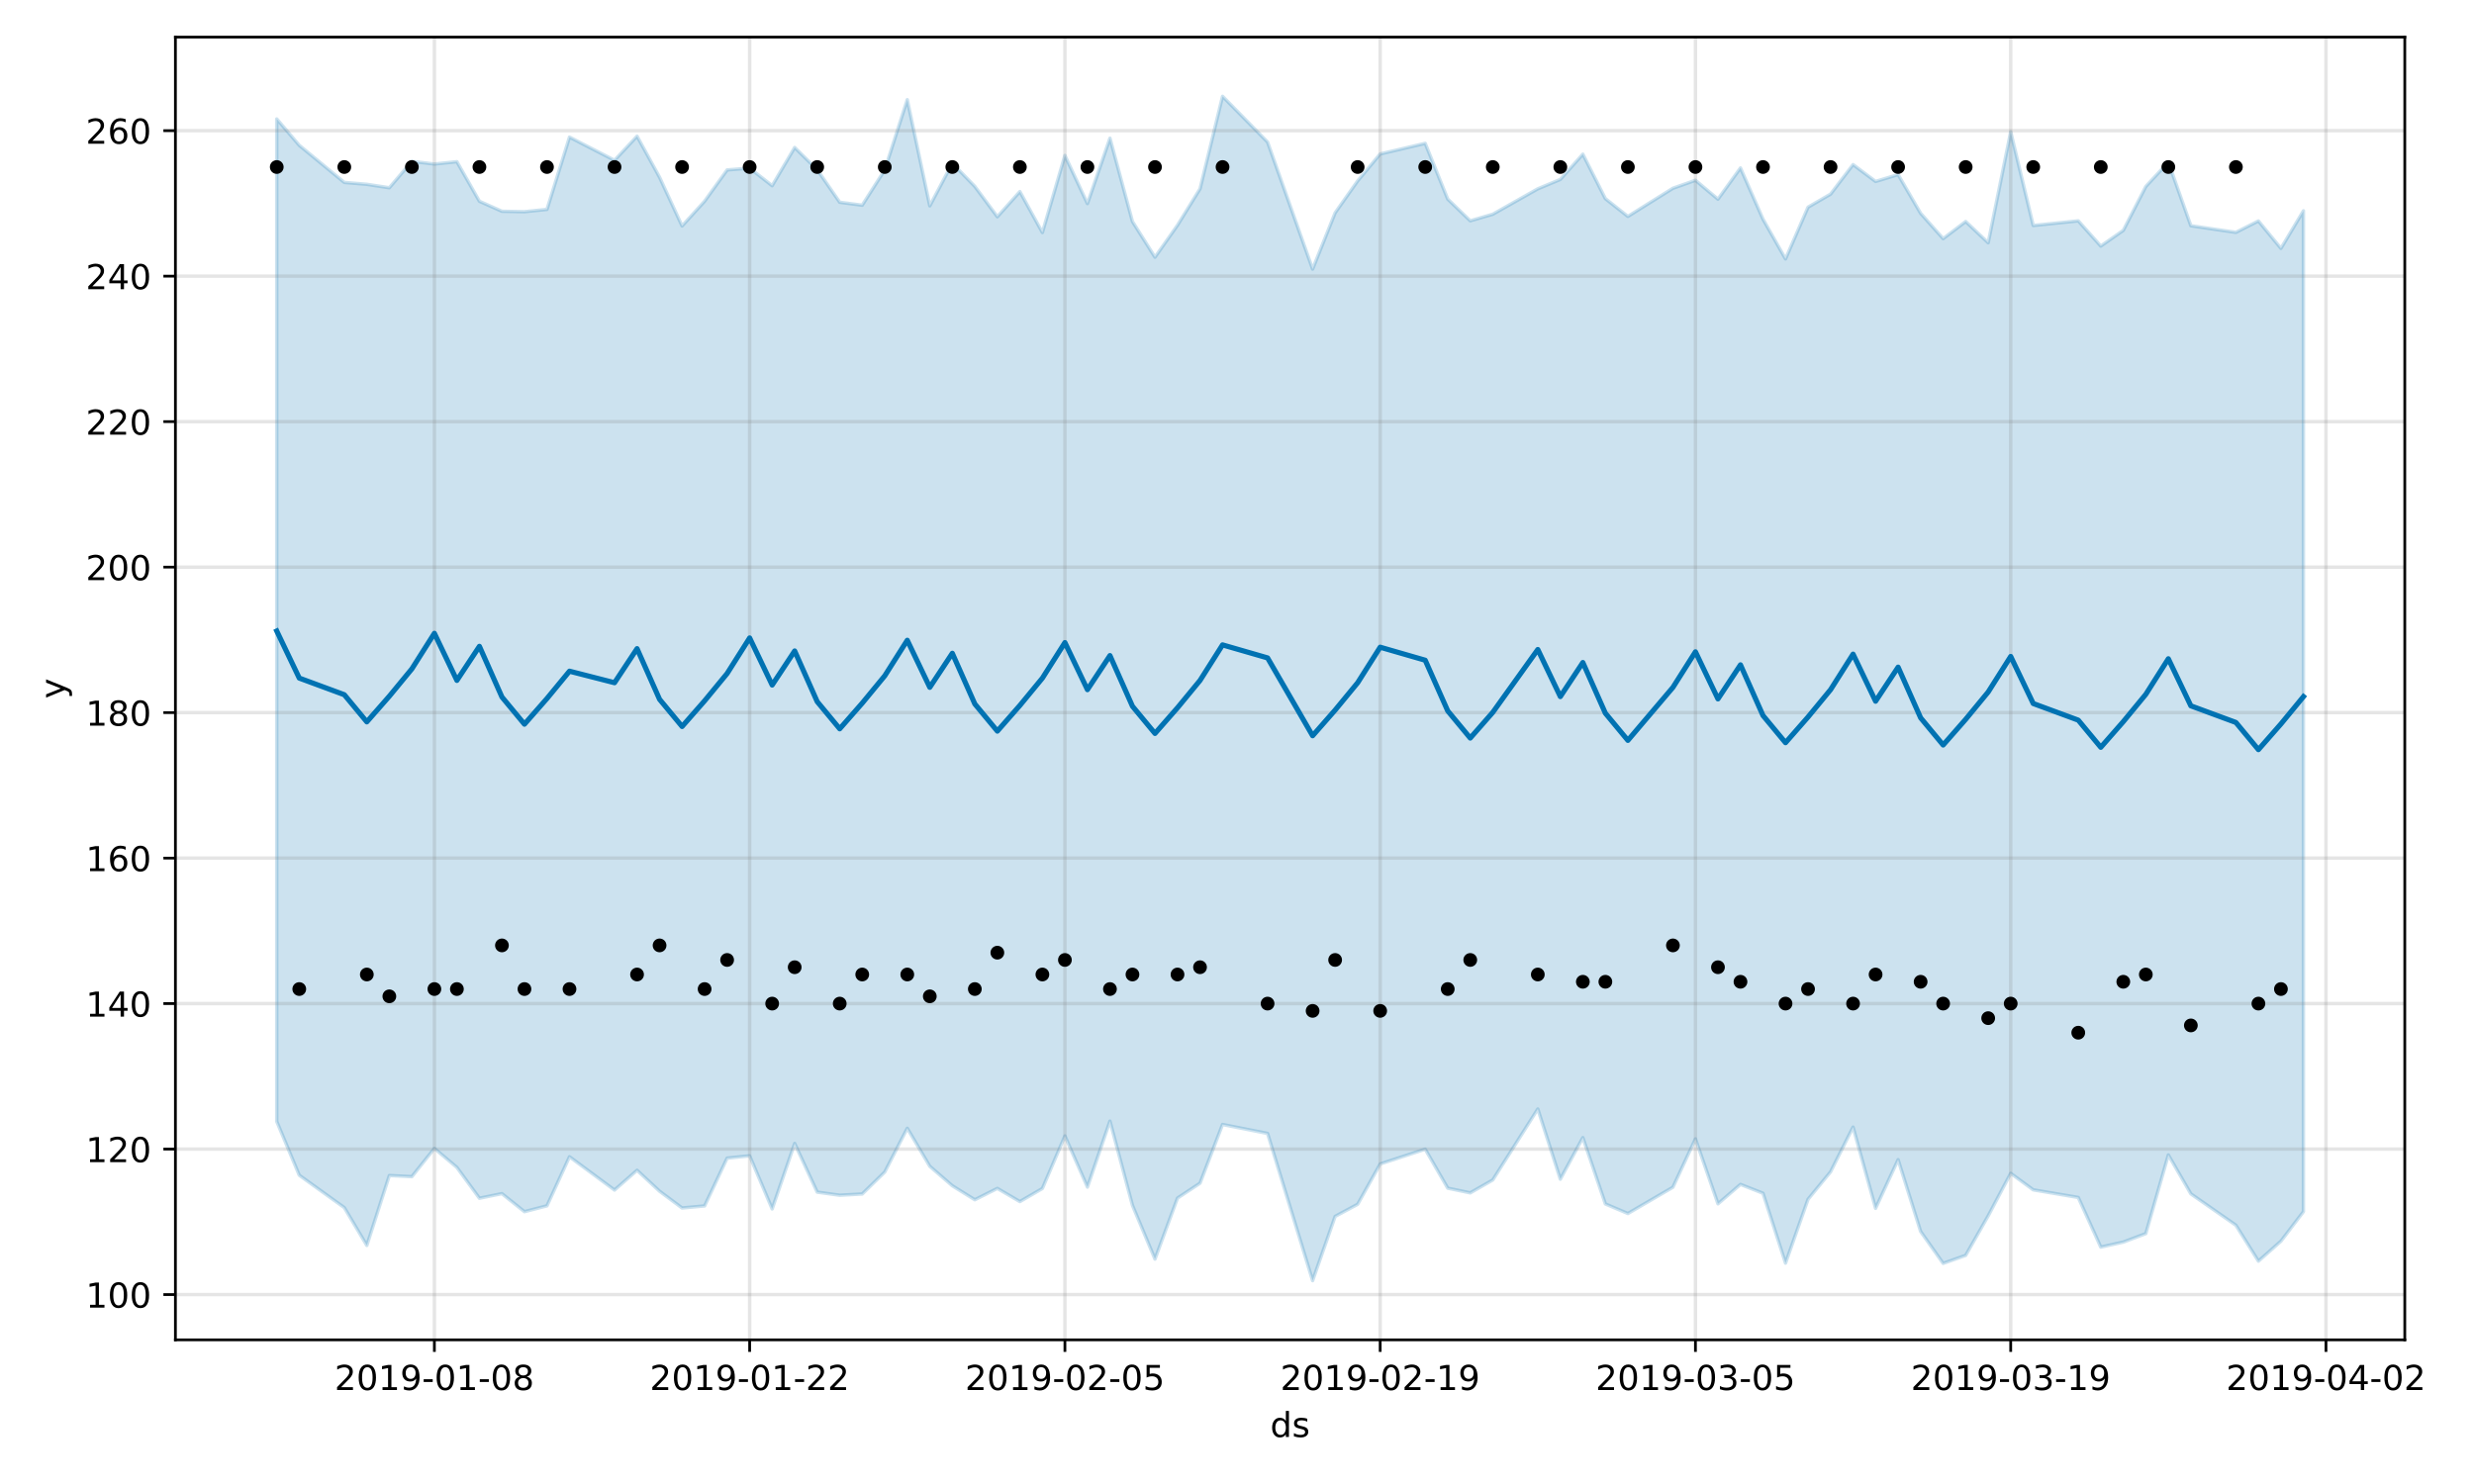 <?xml version="1.0" encoding="utf-8" standalone="no"?>
<!DOCTYPE svg PUBLIC "-//W3C//DTD SVG 1.1//EN"
  "http://www.w3.org/Graphics/SVG/1.1/DTD/svg11.dtd">
<!-- Created with matplotlib (https://matplotlib.org/) -->
<svg height="432pt" version="1.1" viewBox="0 0 720 432" width="720pt" xmlns="http://www.w3.org/2000/svg" xmlns:xlink="http://www.w3.org/1999/xlink">
 <defs>
  <style type="text/css">
*{stroke-linecap:butt;stroke-linejoin:round;}
  </style>
 </defs>
 <g id="figure_1">
  <g id="patch_1">
   <path d="M 0 432 
L 720 432 
L 720 0 
L 0 0 
z
" style="fill:#ffffff;"/>
  </g>
  <g id="axes_1">
   <g id="patch_2">
    <path d="M 51.05 390.04 
L 699.857 390.04 
L 699.857 10.8 
L 51.05 10.8 
z
" style="fill:#ffffff;"/>
   </g>
   <g id="PolyCollection_1">
    <defs>
     <path d="M 80.541 -397.373 
L 80.541 -105.536 
L 87.095 -89.882 
L 100.202 -80.457 
L 106.756 -69.443 
L 113.309 -89.794 
L 119.863 -89.464 
L 126.417 -97.69 
L 132.97 -92.159 
L 139.524 -83.186 
L 146.077 -84.525 
L 152.631 -79.272 
L 159.185 -80.979 
L 165.738 -95.258 
L 178.845 -85.569 
L 185.399 -91.325 
L 191.953 -85.231 
L 198.506 -80.345 
L 205.06 -80.943 
L 211.613 -94.861 
L 218.167 -95.532 
L 224.721 -80.072 
L 231.274 -99.133 
L 237.828 -84.965 
L 244.381 -84.056 
L 250.935 -84.423 
L 257.489 -90.817 
L 264.042 -103.548 
L 270.596 -92.481 
L 277.15 -86.814 
L 283.703 -82.746 
L 290.257 -86.05 
L 296.81 -82.211 
L 303.364 -86.02 
L 309.918 -101.324 
L 316.471 -86.43 
L 323.025 -105.637 
L 329.578 -81.1 
L 336.132 -65.465 
L 342.686 -83.226 
L 349.239 -87.565 
L 355.793 -104.656 
L 368.9 -102.049 
L 382.007 -59.198 
L 388.561 -77.902 
L 395.114 -81.421 
L 401.668 -93.167 
L 414.775 -97.464 
L 421.329 -86.119 
L 427.883 -84.747 
L 434.436 -88.503 
L 447.543 -109.168 
L 454.097 -88.731 
L 460.651 -100.833 
L 467.204 -81.527 
L 473.758 -78.736 
L 486.865 -86.386 
L 493.419 -100.472 
L 499.972 -81.562 
L 506.526 -87.215 
L 513.079 -84.637 
L 519.633 -64.293 
L 526.187 -82.88 
L 532.74 -90.869 
L 539.294 -103.892 
L 545.847 -80.244 
L 552.401 -94.417 
L 558.955 -73.513 
L 565.508 -64.223 
L 572.062 -66.55 
L 578.616 -78.061 
L 585.169 -90.442 
L 591.723 -85.632 
L 604.83 -83.409 
L 611.384 -68.965 
L 617.937 -70.425 
L 624.491 -72.9 
L 631.044 -95.797 
L 637.598 -84.463 
L 650.705 -75.329 
L 657.259 -64.876 
L 663.812 -70.685 
L 670.366 -79.293 
L 670.366 -370.634 
L 670.366 -370.634 
L 663.812 -359.693 
L 657.259 -367.678 
L 650.705 -364.363 
L 637.598 -366.285 
L 631.044 -384.799 
L 624.491 -377.71 
L 617.937 -364.939 
L 611.384 -360.367 
L 604.83 -367.708 
L 591.723 -366.362 
L 585.169 -393.624 
L 578.616 -361.33 
L 572.062 -367.516 
L 565.508 -362.532 
L 558.955 -369.906 
L 552.401 -381.168 
L 545.847 -379.184 
L 539.294 -384.088 
L 532.74 -375.484 
L 526.187 -371.692 
L 519.633 -356.63 
L 513.079 -368.215 
L 506.526 -383.107 
L 499.972 -374.016 
L 493.419 -379.52 
L 486.865 -377.199 
L 473.758 -369.003 
L 467.204 -374.181 
L 460.651 -387.12 
L 454.097 -379.766 
L 447.543 -377.035 
L 434.436 -369.637 
L 427.883 -367.726 
L 421.329 -374.044 
L 414.775 -390.273 
L 401.668 -387.187 
L 395.114 -379.329 
L 388.561 -370.046 
L 382.007 -353.667 
L 368.9 -390.639 
L 355.793 -403.962 
L 349.239 -377.044 
L 342.686 -366.441 
L 336.132 -357.13 
L 329.578 -367.508 
L 323.025 -391.772 
L 316.471 -372.735 
L 309.918 -386.754 
L 303.364 -364.308 
L 296.81 -376.226 
L 290.257 -368.901 
L 283.703 -377.734 
L 277.15 -384.476 
L 270.596 -372.069 
L 264.042 -402.982 
L 257.489 -382.545 
L 250.935 -372.266 
L 244.381 -373.126 
L 237.828 -382.608 
L 231.274 -389.067 
L 224.721 -377.941 
L 218.167 -383.065 
L 211.613 -382.535 
L 205.06 -373.431 
L 198.506 -366.22 
L 191.953 -380.394 
L 185.399 -392.355 
L 178.845 -385.339 
L 165.738 -392.087 
L 159.185 -371.047 
L 152.631 -370.373 
L 146.077 -370.499 
L 139.524 -373.417 
L 132.97 -384.93 
L 126.417 -384.253 
L 119.863 -385.029 
L 113.309 -377.345 
L 106.756 -378.354 
L 100.202 -378.899 
L 87.095 -389.697 
L 80.541 -397.373 
z
" id="mb02ae0357c" style="stroke:#0072b2;stroke-opacity:0.2;"/>
    </defs>
    <g clip-path="url(#p42d6db8748)">
     <use style="fill:#0072b2;fill-opacity:0.2;stroke:#0072b2;stroke-opacity:0.2;" x="0" xlink:href="#mb02ae0357c" y="432"/>
    </g>
   </g>
   <g id="matplotlib.axis_1">
    <g id="xtick_1">
     <g id="line2d_1">
      <path clip-path="url(#p42d6db8748)" d="M 126.417 390.04 
L 126.417 10.8 
" style="fill:none;stroke:#808080;stroke-linecap:square;stroke-opacity:0.2;"/>
     </g>
     <g id="line2d_2">
      <defs>
       <path d="M 0 0 
L 0 3.5 
" id="mc2f9366964" style="stroke:#000000;stroke-width:0.8;"/>
      </defs>
      <g>
       <use style="stroke:#000000;stroke-width:0.8;" x="126.417" xlink:href="#mc2f9366964" y="390.04"/>
      </g>
     </g>
     <g id="text_1">
      <!-- 2019-01-08 -->
      <defs>
       <path d="M 19.188 8.297 
L 53.609 8.297 
L 53.609 0 
L 7.328 0 
L 7.328 8.297 
Q 12.938 14.109 22.625 23.891 
Q 32.328 33.688 34.812 36.531 
Q 39.547 41.844 41.422 45.531 
Q 43.312 49.219 43.312 52.781 
Q 43.312 58.594 39.234 62.25 
Q 35.156 65.922 28.609 65.922 
Q 23.969 65.922 18.812 64.312 
Q 13.672 62.703 7.812 59.422 
L 7.812 69.391 
Q 13.766 71.781 18.938 73 
Q 24.125 74.219 28.422 74.219 
Q 39.75 74.219 46.484 68.547 
Q 53.219 62.891 53.219 53.422 
Q 53.219 48.922 51.531 44.891 
Q 49.859 40.875 45.406 35.406 
Q 44.188 33.984 37.641 27.219 
Q 31.109 20.453 19.188 8.297 
z
" id="DejaVuSans-50"/>
       <path d="M 31.781 66.406 
Q 24.172 66.406 20.328 58.906 
Q 16.5 51.422 16.5 36.375 
Q 16.5 21.391 20.328 13.891 
Q 24.172 6.391 31.781 6.391 
Q 39.453 6.391 43.281 13.891 
Q 47.125 21.391 47.125 36.375 
Q 47.125 51.422 43.281 58.906 
Q 39.453 66.406 31.781 66.406 
z
M 31.781 74.219 
Q 44.047 74.219 50.516 64.516 
Q 56.984 54.828 56.984 36.375 
Q 56.984 17.969 50.516 8.266 
Q 44.047 -1.422 31.781 -1.422 
Q 19.531 -1.422 13.062 8.266 
Q 6.594 17.969 6.594 36.375 
Q 6.594 54.828 13.062 64.516 
Q 19.531 74.219 31.781 74.219 
z
" id="DejaVuSans-48"/>
       <path d="M 12.406 8.297 
L 28.516 8.297 
L 28.516 63.922 
L 10.984 60.406 
L 10.984 69.391 
L 28.422 72.906 
L 38.281 72.906 
L 38.281 8.297 
L 54.391 8.297 
L 54.391 0 
L 12.406 0 
z
" id="DejaVuSans-49"/>
       <path d="M 10.984 1.516 
L 10.984 10.5 
Q 14.703 8.734 18.5 7.812 
Q 22.312 6.891 25.984 6.891 
Q 35.75 6.891 40.891 13.453 
Q 46.047 20.016 46.781 33.406 
Q 43.953 29.203 39.594 26.953 
Q 35.25 24.703 29.984 24.703 
Q 19.047 24.703 12.672 31.312 
Q 6.297 37.938 6.297 49.422 
Q 6.297 60.641 12.938 67.422 
Q 19.578 74.219 30.609 74.219 
Q 43.266 74.219 49.922 64.516 
Q 56.594 54.828 56.594 36.375 
Q 56.594 19.141 48.406 8.859 
Q 40.234 -1.422 26.422 -1.422 
Q 22.703 -1.422 18.891 -0.688 
Q 15.094 0.047 10.984 1.516 
z
M 30.609 32.422 
Q 37.25 32.422 41.125 36.953 
Q 45.016 41.5 45.016 49.422 
Q 45.016 57.281 41.125 61.844 
Q 37.25 66.406 30.609 66.406 
Q 23.969 66.406 20.094 61.844 
Q 16.219 57.281 16.219 49.422 
Q 16.219 41.5 20.094 36.953 
Q 23.969 32.422 30.609 32.422 
z
" id="DejaVuSans-57"/>
       <path d="M 4.891 31.391 
L 31.203 31.391 
L 31.203 23.391 
L 4.891 23.391 
z
" id="DejaVuSans-45"/>
       <path d="M 31.781 34.625 
Q 24.75 34.625 20.719 30.859 
Q 16.703 27.094 16.703 20.516 
Q 16.703 13.922 20.719 10.156 
Q 24.75 6.391 31.781 6.391 
Q 38.812 6.391 42.859 10.172 
Q 46.922 13.969 46.922 20.516 
Q 46.922 27.094 42.891 30.859 
Q 38.875 34.625 31.781 34.625 
z
M 21.922 38.812 
Q 15.578 40.375 12.031 44.719 
Q 8.5 49.078 8.5 55.328 
Q 8.5 64.062 14.719 69.141 
Q 20.953 74.219 31.781 74.219 
Q 42.672 74.219 48.875 69.141 
Q 55.078 64.062 55.078 55.328 
Q 55.078 49.078 51.531 44.719 
Q 48 40.375 41.703 38.812 
Q 48.828 37.156 52.797 32.312 
Q 56.781 27.484 56.781 20.516 
Q 56.781 9.906 50.312 4.234 
Q 43.844 -1.422 31.781 -1.422 
Q 19.734 -1.422 13.25 4.234 
Q 6.781 9.906 6.781 20.516 
Q 6.781 27.484 10.781 32.312 
Q 14.797 37.156 21.922 38.812 
z
M 18.312 54.391 
Q 18.312 48.734 21.844 45.562 
Q 25.391 42.391 31.781 42.391 
Q 38.141 42.391 41.719 45.562 
Q 45.312 48.734 45.312 54.391 
Q 45.312 60.062 41.719 63.234 
Q 38.141 66.406 31.781 66.406 
Q 25.391 66.406 21.844 63.234 
Q 18.312 60.062 18.312 54.391 
z
" id="DejaVuSans-56"/>
      </defs>
      <g transform="translate(97.359 404.638)scale(0.1 -0.1)">
       <use xlink:href="#DejaVuSans-50"/>
       <use x="63.623" xlink:href="#DejaVuSans-48"/>
       <use x="127.246" xlink:href="#DejaVuSans-49"/>
       <use x="190.869" xlink:href="#DejaVuSans-57"/>
       <use x="254.492" xlink:href="#DejaVuSans-45"/>
       <use x="290.576" xlink:href="#DejaVuSans-48"/>
       <use x="354.199" xlink:href="#DejaVuSans-49"/>
       <use x="417.822" xlink:href="#DejaVuSans-45"/>
       <use x="453.906" xlink:href="#DejaVuSans-48"/>
       <use x="517.529" xlink:href="#DejaVuSans-56"/>
      </g>
     </g>
    </g>
    <g id="xtick_2">
     <g id="line2d_3">
      <path clip-path="url(#p42d6db8748)" d="M 218.167 390.04 
L 218.167 10.8 
" style="fill:none;stroke:#808080;stroke-linecap:square;stroke-opacity:0.2;"/>
     </g>
     <g id="line2d_4">
      <g>
       <use style="stroke:#000000;stroke-width:0.8;" x="218.167" xlink:href="#mc2f9366964" y="390.04"/>
      </g>
     </g>
     <g id="text_2">
      <!-- 2019-01-22 -->
      <g transform="translate(189.109 404.638)scale(0.1 -0.1)">
       <use xlink:href="#DejaVuSans-50"/>
       <use x="63.623" xlink:href="#DejaVuSans-48"/>
       <use x="127.246" xlink:href="#DejaVuSans-49"/>
       <use x="190.869" xlink:href="#DejaVuSans-57"/>
       <use x="254.492" xlink:href="#DejaVuSans-45"/>
       <use x="290.576" xlink:href="#DejaVuSans-48"/>
       <use x="354.199" xlink:href="#DejaVuSans-49"/>
       <use x="417.822" xlink:href="#DejaVuSans-45"/>
       <use x="453.906" xlink:href="#DejaVuSans-50"/>
       <use x="517.529" xlink:href="#DejaVuSans-50"/>
      </g>
     </g>
    </g>
    <g id="xtick_3">
     <g id="line2d_5">
      <path clip-path="url(#p42d6db8748)" d="M 309.918 390.04 
L 309.918 10.8 
" style="fill:none;stroke:#808080;stroke-linecap:square;stroke-opacity:0.2;"/>
     </g>
     <g id="line2d_6">
      <g>
       <use style="stroke:#000000;stroke-width:0.8;" x="309.918" xlink:href="#mc2f9366964" y="390.04"/>
      </g>
     </g>
     <g id="text_3">
      <!-- 2019-02-05 -->
      <defs>
       <path d="M 10.797 72.906 
L 49.516 72.906 
L 49.516 64.594 
L 19.828 64.594 
L 19.828 46.734 
Q 21.969 47.469 24.109 47.828 
Q 26.266 48.188 28.422 48.188 
Q 40.625 48.188 47.75 41.5 
Q 54.891 34.812 54.891 23.391 
Q 54.891 11.625 47.562 5.094 
Q 40.234 -1.422 26.906 -1.422 
Q 22.312 -1.422 17.547 -0.641 
Q 12.797 0.141 7.719 1.703 
L 7.719 11.625 
Q 12.109 9.234 16.797 8.062 
Q 21.484 6.891 26.703 6.891 
Q 35.156 6.891 40.078 11.328 
Q 45.016 15.766 45.016 23.391 
Q 45.016 31 40.078 35.438 
Q 35.156 39.891 26.703 39.891 
Q 22.75 39.891 18.812 39.016 
Q 14.891 38.141 10.797 36.281 
z
" id="DejaVuSans-53"/>
      </defs>
      <g transform="translate(280.86 404.638)scale(0.1 -0.1)">
       <use xlink:href="#DejaVuSans-50"/>
       <use x="63.623" xlink:href="#DejaVuSans-48"/>
       <use x="127.246" xlink:href="#DejaVuSans-49"/>
       <use x="190.869" xlink:href="#DejaVuSans-57"/>
       <use x="254.492" xlink:href="#DejaVuSans-45"/>
       <use x="290.576" xlink:href="#DejaVuSans-48"/>
       <use x="354.199" xlink:href="#DejaVuSans-50"/>
       <use x="417.822" xlink:href="#DejaVuSans-45"/>
       <use x="453.906" xlink:href="#DejaVuSans-48"/>
       <use x="517.529" xlink:href="#DejaVuSans-53"/>
      </g>
     </g>
    </g>
    <g id="xtick_4">
     <g id="line2d_7">
      <path clip-path="url(#p42d6db8748)" d="M 401.668 390.04 
L 401.668 10.8 
" style="fill:none;stroke:#808080;stroke-linecap:square;stroke-opacity:0.2;"/>
     </g>
     <g id="line2d_8">
      <g>
       <use style="stroke:#000000;stroke-width:0.8;" x="401.668" xlink:href="#mc2f9366964" y="390.04"/>
      </g>
     </g>
     <g id="text_4">
      <!-- 2019-02-19 -->
      <g transform="translate(372.61 404.638)scale(0.1 -0.1)">
       <use xlink:href="#DejaVuSans-50"/>
       <use x="63.623" xlink:href="#DejaVuSans-48"/>
       <use x="127.246" xlink:href="#DejaVuSans-49"/>
       <use x="190.869" xlink:href="#DejaVuSans-57"/>
       <use x="254.492" xlink:href="#DejaVuSans-45"/>
       <use x="290.576" xlink:href="#DejaVuSans-48"/>
       <use x="354.199" xlink:href="#DejaVuSans-50"/>
       <use x="417.822" xlink:href="#DejaVuSans-45"/>
       <use x="453.906" xlink:href="#DejaVuSans-49"/>
       <use x="517.529" xlink:href="#DejaVuSans-57"/>
      </g>
     </g>
    </g>
    <g id="xtick_5">
     <g id="line2d_9">
      <path clip-path="url(#p42d6db8748)" d="M 493.419 390.04 
L 493.419 10.8 
" style="fill:none;stroke:#808080;stroke-linecap:square;stroke-opacity:0.2;"/>
     </g>
     <g id="line2d_10">
      <g>
       <use style="stroke:#000000;stroke-width:0.8;" x="493.419" xlink:href="#mc2f9366964" y="390.04"/>
      </g>
     </g>
     <g id="text_5">
      <!-- 2019-03-05 -->
      <defs>
       <path d="M 40.578 39.312 
Q 47.656 37.797 51.625 33 
Q 55.609 28.219 55.609 21.188 
Q 55.609 10.406 48.188 4.484 
Q 40.766 -1.422 27.094 -1.422 
Q 22.516 -1.422 17.656 -0.516 
Q 12.797 0.391 7.625 2.203 
L 7.625 11.719 
Q 11.719 9.328 16.594 8.109 
Q 21.484 6.891 26.812 6.891 
Q 36.078 6.891 40.938 10.547 
Q 45.797 14.203 45.797 21.188 
Q 45.797 27.641 41.281 31.266 
Q 36.766 34.906 28.719 34.906 
L 20.219 34.906 
L 20.219 43.016 
L 29.109 43.016 
Q 36.375 43.016 40.234 45.922 
Q 44.094 48.828 44.094 54.297 
Q 44.094 59.906 40.109 62.906 
Q 36.141 65.922 28.719 65.922 
Q 24.656 65.922 20.016 65.031 
Q 15.375 64.156 9.812 62.312 
L 9.812 71.094 
Q 15.438 72.656 20.344 73.438 
Q 25.25 74.219 29.594 74.219 
Q 40.828 74.219 47.359 69.109 
Q 53.906 64.016 53.906 55.328 
Q 53.906 49.266 50.438 45.094 
Q 46.969 40.922 40.578 39.312 
z
" id="DejaVuSans-51"/>
      </defs>
      <g transform="translate(464.361 404.638)scale(0.1 -0.1)">
       <use xlink:href="#DejaVuSans-50"/>
       <use x="63.623" xlink:href="#DejaVuSans-48"/>
       <use x="127.246" xlink:href="#DejaVuSans-49"/>
       <use x="190.869" xlink:href="#DejaVuSans-57"/>
       <use x="254.492" xlink:href="#DejaVuSans-45"/>
       <use x="290.576" xlink:href="#DejaVuSans-48"/>
       <use x="354.199" xlink:href="#DejaVuSans-51"/>
       <use x="417.822" xlink:href="#DejaVuSans-45"/>
       <use x="453.906" xlink:href="#DejaVuSans-48"/>
       <use x="517.529" xlink:href="#DejaVuSans-53"/>
      </g>
     </g>
    </g>
    <g id="xtick_6">
     <g id="line2d_11">
      <path clip-path="url(#p42d6db8748)" d="M 585.169 390.04 
L 585.169 10.8 
" style="fill:none;stroke:#808080;stroke-linecap:square;stroke-opacity:0.2;"/>
     </g>
     <g id="line2d_12">
      <g>
       <use style="stroke:#000000;stroke-width:0.8;" x="585.169" xlink:href="#mc2f9366964" y="390.04"/>
      </g>
     </g>
     <g id="text_6">
      <!-- 2019-03-19 -->
      <g transform="translate(556.111 404.638)scale(0.1 -0.1)">
       <use xlink:href="#DejaVuSans-50"/>
       <use x="63.623" xlink:href="#DejaVuSans-48"/>
       <use x="127.246" xlink:href="#DejaVuSans-49"/>
       <use x="190.869" xlink:href="#DejaVuSans-57"/>
       <use x="254.492" xlink:href="#DejaVuSans-45"/>
       <use x="290.576" xlink:href="#DejaVuSans-48"/>
       <use x="354.199" xlink:href="#DejaVuSans-51"/>
       <use x="417.822" xlink:href="#DejaVuSans-45"/>
       <use x="453.906" xlink:href="#DejaVuSans-49"/>
       <use x="517.529" xlink:href="#DejaVuSans-57"/>
      </g>
     </g>
    </g>
    <g id="xtick_7">
     <g id="line2d_13">
      <path clip-path="url(#p42d6db8748)" d="M 676.92 390.04 
L 676.92 10.8 
" style="fill:none;stroke:#808080;stroke-linecap:square;stroke-opacity:0.2;"/>
     </g>
     <g id="line2d_14">
      <g>
       <use style="stroke:#000000;stroke-width:0.8;" x="676.92" xlink:href="#mc2f9366964" y="390.04"/>
      </g>
     </g>
     <g id="text_7">
      <!-- 2019-04-02 -->
      <defs>
       <path d="M 37.797 64.312 
L 12.891 25.391 
L 37.797 25.391 
z
M 35.203 72.906 
L 47.609 72.906 
L 47.609 25.391 
L 58.016 25.391 
L 58.016 17.188 
L 47.609 17.188 
L 47.609 0 
L 37.797 0 
L 37.797 17.188 
L 4.891 17.188 
L 4.891 26.703 
z
" id="DejaVuSans-52"/>
      </defs>
      <g transform="translate(647.862 404.638)scale(0.1 -0.1)">
       <use xlink:href="#DejaVuSans-50"/>
       <use x="63.623" xlink:href="#DejaVuSans-48"/>
       <use x="127.246" xlink:href="#DejaVuSans-49"/>
       <use x="190.869" xlink:href="#DejaVuSans-57"/>
       <use x="254.492" xlink:href="#DejaVuSans-45"/>
       <use x="290.576" xlink:href="#DejaVuSans-48"/>
       <use x="354.199" xlink:href="#DejaVuSans-52"/>
       <use x="417.822" xlink:href="#DejaVuSans-45"/>
       <use x="453.906" xlink:href="#DejaVuSans-48"/>
       <use x="517.529" xlink:href="#DejaVuSans-50"/>
      </g>
     </g>
    </g>
    <g id="text_8">
     <!-- ds -->
     <defs>
      <path d="M 45.406 46.391 
L 45.406 75.984 
L 54.391 75.984 
L 54.391 0 
L 45.406 0 
L 45.406 8.203 
Q 42.578 3.328 38.25 0.953 
Q 33.938 -1.422 27.875 -1.422 
Q 17.969 -1.422 11.734 6.484 
Q 5.516 14.406 5.516 27.297 
Q 5.516 40.188 11.734 48.094 
Q 17.969 56 27.875 56 
Q 33.938 56 38.25 53.625 
Q 42.578 51.266 45.406 46.391 
z
M 14.797 27.297 
Q 14.797 17.391 18.875 11.75 
Q 22.953 6.109 30.078 6.109 
Q 37.203 6.109 41.297 11.75 
Q 45.406 17.391 45.406 27.297 
Q 45.406 37.203 41.297 42.844 
Q 37.203 48.484 30.078 48.484 
Q 22.953 48.484 18.875 42.844 
Q 14.797 37.203 14.797 27.297 
z
" id="DejaVuSans-100"/>
      <path d="M 44.281 53.078 
L 44.281 44.578 
Q 40.484 46.531 36.375 47.5 
Q 32.281 48.484 27.875 48.484 
Q 21.188 48.484 17.844 46.438 
Q 14.5 44.391 14.5 40.281 
Q 14.5 37.156 16.891 35.375 
Q 19.281 33.594 26.516 31.984 
L 29.594 31.297 
Q 39.156 29.25 43.188 25.516 
Q 47.219 21.781 47.219 15.094 
Q 47.219 7.469 41.188 3.016 
Q 35.156 -1.422 24.609 -1.422 
Q 20.219 -1.422 15.453 -0.562 
Q 10.688 0.297 5.422 2 
L 5.422 11.281 
Q 10.406 8.688 15.234 7.391 
Q 20.062 6.109 24.812 6.109 
Q 31.156 6.109 34.562 8.281 
Q 37.984 10.453 37.984 14.406 
Q 37.984 18.062 35.516 20.016 
Q 33.062 21.969 24.703 23.781 
L 21.578 24.516 
Q 13.234 26.266 9.516 29.906 
Q 5.812 33.547 5.812 39.891 
Q 5.812 47.609 11.281 51.797 
Q 16.75 56 26.812 56 
Q 31.781 56 36.172 55.266 
Q 40.578 54.547 44.281 53.078 
z
" id="DejaVuSans-115"/>
     </defs>
     <g transform="translate(369.675 418.317)scale(0.1 -0.1)">
      <use xlink:href="#DejaVuSans-100"/>
      <use x="63.477" xlink:href="#DejaVuSans-115"/>
     </g>
    </g>
   </g>
   <g id="matplotlib.axis_2">
    <g id="ytick_1">
     <g id="line2d_15">
      <path clip-path="url(#p42d6db8748)" d="M 51.05 376.86 
L 699.857 376.86 
" style="fill:none;stroke:#808080;stroke-linecap:square;stroke-opacity:0.2;"/>
     </g>
     <g id="line2d_16">
      <defs>
       <path d="M 0 0 
L -3.5 0 
" id="mf481d01929" style="stroke:#000000;stroke-width:0.8;"/>
      </defs>
      <g>
       <use style="stroke:#000000;stroke-width:0.8;" x="51.05" xlink:href="#mf481d01929" y="376.86"/>
      </g>
     </g>
     <g id="text_9">
      <!-- 100 -->
      <g transform="translate(24.962 380.659)scale(0.1 -0.1)">
       <use xlink:href="#DejaVuSans-49"/>
       <use x="63.623" xlink:href="#DejaVuSans-48"/>
       <use x="127.246" xlink:href="#DejaVuSans-48"/>
      </g>
     </g>
    </g>
    <g id="ytick_2">
     <g id="line2d_17">
      <path clip-path="url(#p42d6db8748)" d="M 51.05 334.506 
L 699.857 334.506 
" style="fill:none;stroke:#808080;stroke-linecap:square;stroke-opacity:0.2;"/>
     </g>
     <g id="line2d_18">
      <g>
       <use style="stroke:#000000;stroke-width:0.8;" x="51.05" xlink:href="#mf481d01929" y="334.506"/>
      </g>
     </g>
     <g id="text_10">
      <!-- 120 -->
      <g transform="translate(24.962 338.305)scale(0.1 -0.1)">
       <use xlink:href="#DejaVuSans-49"/>
       <use x="63.623" xlink:href="#DejaVuSans-50"/>
       <use x="127.246" xlink:href="#DejaVuSans-48"/>
      </g>
     </g>
    </g>
    <g id="ytick_3">
     <g id="line2d_19">
      <path clip-path="url(#p42d6db8748)" d="M 51.05 292.152 
L 699.857 292.152 
" style="fill:none;stroke:#808080;stroke-linecap:square;stroke-opacity:0.2;"/>
     </g>
     <g id="line2d_20">
      <g>
       <use style="stroke:#000000;stroke-width:0.8;" x="51.05" xlink:href="#mf481d01929" y="292.152"/>
      </g>
     </g>
     <g id="text_11">
      <!-- 140 -->
      <g transform="translate(24.962 295.951)scale(0.1 -0.1)">
       <use xlink:href="#DejaVuSans-49"/>
       <use x="63.623" xlink:href="#DejaVuSans-52"/>
       <use x="127.246" xlink:href="#DejaVuSans-48"/>
      </g>
     </g>
    </g>
    <g id="ytick_4">
     <g id="line2d_21">
      <path clip-path="url(#p42d6db8748)" d="M 51.05 249.799 
L 699.857 249.799 
" style="fill:none;stroke:#808080;stroke-linecap:square;stroke-opacity:0.2;"/>
     </g>
     <g id="line2d_22">
      <g>
       <use style="stroke:#000000;stroke-width:0.8;" x="51.05" xlink:href="#mf481d01929" y="249.799"/>
      </g>
     </g>
     <g id="text_12">
      <!-- 160 -->
      <defs>
       <path d="M 33.016 40.375 
Q 26.375 40.375 22.484 35.828 
Q 18.609 31.297 18.609 23.391 
Q 18.609 15.531 22.484 10.953 
Q 26.375 6.391 33.016 6.391 
Q 39.656 6.391 43.531 10.953 
Q 47.406 15.531 47.406 23.391 
Q 47.406 31.297 43.531 35.828 
Q 39.656 40.375 33.016 40.375 
z
M 52.594 71.297 
L 52.594 62.312 
Q 48.875 64.062 45.094 64.984 
Q 41.312 65.922 37.594 65.922 
Q 27.828 65.922 22.672 59.328 
Q 17.531 52.734 16.797 39.406 
Q 19.672 43.656 24.016 45.922 
Q 28.375 48.188 33.594 48.188 
Q 44.578 48.188 50.953 41.516 
Q 57.328 34.859 57.328 23.391 
Q 57.328 12.156 50.688 5.359 
Q 44.047 -1.422 33.016 -1.422 
Q 20.359 -1.422 13.672 8.266 
Q 6.984 17.969 6.984 36.375 
Q 6.984 53.656 15.188 63.938 
Q 23.391 74.219 37.203 74.219 
Q 40.922 74.219 44.703 73.484 
Q 48.484 72.75 52.594 71.297 
z
" id="DejaVuSans-54"/>
      </defs>
      <g transform="translate(24.962 253.598)scale(0.1 -0.1)">
       <use xlink:href="#DejaVuSans-49"/>
       <use x="63.623" xlink:href="#DejaVuSans-54"/>
       <use x="127.246" xlink:href="#DejaVuSans-48"/>
      </g>
     </g>
    </g>
    <g id="ytick_5">
     <g id="line2d_23">
      <path clip-path="url(#p42d6db8748)" d="M 51.05 207.445 
L 699.857 207.445 
" style="fill:none;stroke:#808080;stroke-linecap:square;stroke-opacity:0.2;"/>
     </g>
     <g id="line2d_24">
      <g>
       <use style="stroke:#000000;stroke-width:0.8;" x="51.05" xlink:href="#mf481d01929" y="207.445"/>
      </g>
     </g>
     <g id="text_13">
      <!-- 180 -->
      <g transform="translate(24.962 211.244)scale(0.1 -0.1)">
       <use xlink:href="#DejaVuSans-49"/>
       <use x="63.623" xlink:href="#DejaVuSans-56"/>
       <use x="127.246" xlink:href="#DejaVuSans-48"/>
      </g>
     </g>
    </g>
    <g id="ytick_6">
     <g id="line2d_25">
      <path clip-path="url(#p42d6db8748)" d="M 51.05 165.091 
L 699.857 165.091 
" style="fill:none;stroke:#808080;stroke-linecap:square;stroke-opacity:0.2;"/>
     </g>
     <g id="line2d_26">
      <g>
       <use style="stroke:#000000;stroke-width:0.8;" x="51.05" xlink:href="#mf481d01929" y="165.091"/>
      </g>
     </g>
     <g id="text_14">
      <!-- 200 -->
      <g transform="translate(24.962 168.89)scale(0.1 -0.1)">
       <use xlink:href="#DejaVuSans-50"/>
       <use x="63.623" xlink:href="#DejaVuSans-48"/>
       <use x="127.246" xlink:href="#DejaVuSans-48"/>
      </g>
     </g>
    </g>
    <g id="ytick_7">
     <g id="line2d_27">
      <path clip-path="url(#p42d6db8748)" d="M 51.05 122.737 
L 699.857 122.737 
" style="fill:none;stroke:#808080;stroke-linecap:square;stroke-opacity:0.2;"/>
     </g>
     <g id="line2d_28">
      <g>
       <use style="stroke:#000000;stroke-width:0.8;" x="51.05" xlink:href="#mf481d01929" y="122.737"/>
      </g>
     </g>
     <g id="text_15">
      <!-- 220 -->
      <g transform="translate(24.962 126.537)scale(0.1 -0.1)">
       <use xlink:href="#DejaVuSans-50"/>
       <use x="63.623" xlink:href="#DejaVuSans-50"/>
       <use x="127.246" xlink:href="#DejaVuSans-48"/>
      </g>
     </g>
    </g>
    <g id="ytick_8">
     <g id="line2d_29">
      <path clip-path="url(#p42d6db8748)" d="M 51.05 80.384 
L 699.857 80.384 
" style="fill:none;stroke:#808080;stroke-linecap:square;stroke-opacity:0.2;"/>
     </g>
     <g id="line2d_30">
      <g>
       <use style="stroke:#000000;stroke-width:0.8;" x="51.05" xlink:href="#mf481d01929" y="80.384"/>
      </g>
     </g>
     <g id="text_16">
      <!-- 240 -->
      <g transform="translate(24.962 84.183)scale(0.1 -0.1)">
       <use xlink:href="#DejaVuSans-50"/>
       <use x="63.623" xlink:href="#DejaVuSans-52"/>
       <use x="127.246" xlink:href="#DejaVuSans-48"/>
      </g>
     </g>
    </g>
    <g id="ytick_9">
     <g id="line2d_31">
      <path clip-path="url(#p42d6db8748)" d="M 51.05 38.03 
L 699.857 38.03 
" style="fill:none;stroke:#808080;stroke-linecap:square;stroke-opacity:0.2;"/>
     </g>
     <g id="line2d_32">
      <g>
       <use style="stroke:#000000;stroke-width:0.8;" x="51.05" xlink:href="#mf481d01929" y="38.03"/>
      </g>
     </g>
     <g id="text_17">
      <!-- 260 -->
      <g transform="translate(24.962 41.829)scale(0.1 -0.1)">
       <use xlink:href="#DejaVuSans-50"/>
       <use x="63.623" xlink:href="#DejaVuSans-54"/>
       <use x="127.246" xlink:href="#DejaVuSans-48"/>
      </g>
     </g>
    </g>
    <g id="text_18">
     <!-- y -->
     <defs>
      <path d="M 32.172 -5.078 
Q 28.375 -14.844 24.75 -17.812 
Q 21.141 -20.797 15.094 -20.797 
L 7.906 -20.797 
L 7.906 -13.281 
L 13.188 -13.281 
Q 16.891 -13.281 18.938 -11.516 
Q 21 -9.766 23.484 -3.219 
L 25.094 0.875 
L 2.984 54.688 
L 12.5 54.688 
L 29.594 11.922 
L 46.688 54.688 
L 56.203 54.688 
z
" id="DejaVuSans-121"/>
     </defs>
     <g transform="translate(18.883 203.379)rotate(-90)scale(0.1 -0.1)">
      <use xlink:href="#DejaVuSans-121"/>
     </g>
    </g>
   </g>
   <g id="line2d_33">
    <defs>
     <path d="M 0 1.5 
C 0.398 1.5 0.779 1.342 1.061 1.061 
C 1.342 0.779 1.5 0.398 1.5 0 
C 1.5 -0.398 1.342 -0.779 1.061 -1.061 
C 0.779 -1.342 0.398 -1.5 0 -1.5 
C -0.398 -1.5 -0.779 -1.342 -1.061 -1.061 
C -1.342 -0.779 -1.5 -0.398 -1.5 0 
C -1.5 0.398 -1.342 0.779 -1.061 1.061 
C -0.779 1.342 -0.398 1.5 0 1.5 
z
" id="m0c88f15701" style="stroke:#000000;"/>
    </defs>
    <g clip-path="url(#p42d6db8748)">
     <use style="stroke:#000000;" x="80.541" xlink:href="#m0c88f15701" y="48.618"/>
     <use style="stroke:#000000;" x="87.095" xlink:href="#m0c88f15701" y="287.917"/>
     <use style="stroke:#000000;" x="100.202" xlink:href="#m0c88f15701" y="48.618"/>
     <use style="stroke:#000000;" x="106.756" xlink:href="#m0c88f15701" y="283.681"/>
     <use style="stroke:#000000;" x="113.309" xlink:href="#m0c88f15701" y="290.035"/>
     <use style="stroke:#000000;" x="119.863" xlink:href="#m0c88f15701" y="48.618"/>
     <use style="stroke:#000000;" x="126.417" xlink:href="#m0c88f15701" y="287.917"/>
     <use style="stroke:#000000;" x="132.97" xlink:href="#m0c88f15701" y="287.917"/>
     <use style="stroke:#000000;" x="139.524" xlink:href="#m0c88f15701" y="48.618"/>
     <use style="stroke:#000000;" x="146.077" xlink:href="#m0c88f15701" y="275.211"/>
     <use style="stroke:#000000;" x="152.631" xlink:href="#m0c88f15701" y="287.917"/>
     <use style="stroke:#000000;" x="159.185" xlink:href="#m0c88f15701" y="48.618"/>
     <use style="stroke:#000000;" x="165.738" xlink:href="#m0c88f15701" y="287.917"/>
     <use style="stroke:#000000;" x="178.845" xlink:href="#m0c88f15701" y="48.618"/>
     <use style="stroke:#000000;" x="185.399" xlink:href="#m0c88f15701" y="283.681"/>
     <use style="stroke:#000000;" x="191.953" xlink:href="#m0c88f15701" y="275.211"/>
     <use style="stroke:#000000;" x="198.506" xlink:href="#m0c88f15701" y="48.618"/>
     <use style="stroke:#000000;" x="205.06" xlink:href="#m0c88f15701" y="287.917"/>
     <use style="stroke:#000000;" x="211.613" xlink:href="#m0c88f15701" y="279.446"/>
     <use style="stroke:#000000;" x="218.167" xlink:href="#m0c88f15701" y="48.618"/>
     <use style="stroke:#000000;" x="224.721" xlink:href="#m0c88f15701" y="292.152"/>
     <use style="stroke:#000000;" x="231.274" xlink:href="#m0c88f15701" y="281.564"/>
     <use style="stroke:#000000;" x="237.828" xlink:href="#m0c88f15701" y="48.618"/>
     <use style="stroke:#000000;" x="244.381" xlink:href="#m0c88f15701" y="292.152"/>
     <use style="stroke:#000000;" x="250.935" xlink:href="#m0c88f15701" y="283.681"/>
     <use style="stroke:#000000;" x="257.489" xlink:href="#m0c88f15701" y="48.618"/>
     <use style="stroke:#000000;" x="264.042" xlink:href="#m0c88f15701" y="283.681"/>
     <use style="stroke:#000000;" x="270.596" xlink:href="#m0c88f15701" y="290.035"/>
     <use style="stroke:#000000;" x="277.15" xlink:href="#m0c88f15701" y="48.618"/>
     <use style="stroke:#000000;" x="283.703" xlink:href="#m0c88f15701" y="287.917"/>
     <use style="stroke:#000000;" x="290.257" xlink:href="#m0c88f15701" y="277.328"/>
     <use style="stroke:#000000;" x="296.81" xlink:href="#m0c88f15701" y="48.618"/>
     <use style="stroke:#000000;" x="303.364" xlink:href="#m0c88f15701" y="283.681"/>
     <use style="stroke:#000000;" x="309.918" xlink:href="#m0c88f15701" y="279.446"/>
     <use style="stroke:#000000;" x="316.471" xlink:href="#m0c88f15701" y="48.618"/>
     <use style="stroke:#000000;" x="323.025" xlink:href="#m0c88f15701" y="287.917"/>
     <use style="stroke:#000000;" x="329.578" xlink:href="#m0c88f15701" y="283.681"/>
     <use style="stroke:#000000;" x="336.132" xlink:href="#m0c88f15701" y="48.618"/>
     <use style="stroke:#000000;" x="342.686" xlink:href="#m0c88f15701" y="283.681"/>
     <use style="stroke:#000000;" x="349.239" xlink:href="#m0c88f15701" y="281.564"/>
     <use style="stroke:#000000;" x="355.793" xlink:href="#m0c88f15701" y="48.618"/>
     <use style="stroke:#000000;" x="368.9" xlink:href="#m0c88f15701" y="292.152"/>
     <use style="stroke:#000000;" x="382.007" xlink:href="#m0c88f15701" y="294.27"/>
     <use style="stroke:#000000;" x="388.561" xlink:href="#m0c88f15701" y="279.446"/>
     <use style="stroke:#000000;" x="395.114" xlink:href="#m0c88f15701" y="48.618"/>
     <use style="stroke:#000000;" x="401.668" xlink:href="#m0c88f15701" y="294.27"/>
     <use style="stroke:#000000;" x="414.775" xlink:href="#m0c88f15701" y="48.618"/>
     <use style="stroke:#000000;" x="421.329" xlink:href="#m0c88f15701" y="287.917"/>
     <use style="stroke:#000000;" x="427.883" xlink:href="#m0c88f15701" y="279.446"/>
     <use style="stroke:#000000;" x="434.436" xlink:href="#m0c88f15701" y="48.618"/>
     <use style="stroke:#000000;" x="447.543" xlink:href="#m0c88f15701" y="283.681"/>
     <use style="stroke:#000000;" x="454.097" xlink:href="#m0c88f15701" y="48.618"/>
     <use style="stroke:#000000;" x="460.651" xlink:href="#m0c88f15701" y="285.799"/>
     <use style="stroke:#000000;" x="467.204" xlink:href="#m0c88f15701" y="285.799"/>
     <use style="stroke:#000000;" x="473.758" xlink:href="#m0c88f15701" y="48.618"/>
     <use style="stroke:#000000;" x="486.865" xlink:href="#m0c88f15701" y="275.211"/>
     <use style="stroke:#000000;" x="493.419" xlink:href="#m0c88f15701" y="48.618"/>
     <use style="stroke:#000000;" x="499.972" xlink:href="#m0c88f15701" y="281.564"/>
     <use style="stroke:#000000;" x="506.526" xlink:href="#m0c88f15701" y="285.799"/>
     <use style="stroke:#000000;" x="513.079" xlink:href="#m0c88f15701" y="48.618"/>
     <use style="stroke:#000000;" x="519.633" xlink:href="#m0c88f15701" y="292.152"/>
     <use style="stroke:#000000;" x="526.187" xlink:href="#m0c88f15701" y="287.917"/>
     <use style="stroke:#000000;" x="532.74" xlink:href="#m0c88f15701" y="48.618"/>
     <use style="stroke:#000000;" x="539.294" xlink:href="#m0c88f15701" y="292.152"/>
     <use style="stroke:#000000;" x="545.847" xlink:href="#m0c88f15701" y="283.681"/>
     <use style="stroke:#000000;" x="552.401" xlink:href="#m0c88f15701" y="48.618"/>
     <use style="stroke:#000000;" x="558.955" xlink:href="#m0c88f15701" y="285.799"/>
     <use style="stroke:#000000;" x="565.508" xlink:href="#m0c88f15701" y="292.152"/>
     <use style="stroke:#000000;" x="572.062" xlink:href="#m0c88f15701" y="48.618"/>
     <use style="stroke:#000000;" x="578.616" xlink:href="#m0c88f15701" y="296.388"/>
     <use style="stroke:#000000;" x="585.169" xlink:href="#m0c88f15701" y="292.152"/>
     <use style="stroke:#000000;" x="591.723" xlink:href="#m0c88f15701" y="48.618"/>
     <use style="stroke:#000000;" x="604.83" xlink:href="#m0c88f15701" y="300.623"/>
     <use style="stroke:#000000;" x="611.384" xlink:href="#m0c88f15701" y="48.618"/>
     <use style="stroke:#000000;" x="617.937" xlink:href="#m0c88f15701" y="285.799"/>
     <use style="stroke:#000000;" x="624.491" xlink:href="#m0c88f15701" y="283.681"/>
     <use style="stroke:#000000;" x="631.044" xlink:href="#m0c88f15701" y="48.618"/>
     <use style="stroke:#000000;" x="637.598" xlink:href="#m0c88f15701" y="298.505"/>
     <use style="stroke:#000000;" x="650.705" xlink:href="#m0c88f15701" y="48.618"/>
     <use style="stroke:#000000;" x="657.259" xlink:href="#m0c88f15701" y="292.152"/>
     <use style="stroke:#000000;" x="663.812" xlink:href="#m0c88f15701" y="287.917"/>
    </g>
   </g>
   <g id="line2d_34">
    <path clip-path="url(#p42d6db8748)" d="M 80.541 183.692 
L 87.095 197.395 
L 100.202 202.233 
L 106.756 210.14 
L 113.309 202.665 
L 119.863 194.711 
L 126.417 184.365 
L 132.97 198.068 
L 139.524 188.153 
L 146.077 202.906 
L 152.631 210.813 
L 159.185 203.339 
L 165.738 195.385 
L 178.845 198.741 
L 185.399 188.827 
L 191.953 203.579 
L 198.506 211.486 
L 205.06 204.012 
L 211.613 196.058 
L 218.167 185.712 
L 224.721 199.414 
L 231.274 189.5 
L 237.828 204.252 
L 244.381 212.159 
L 250.935 204.685 
L 257.489 196.731 
L 264.042 186.385 
L 270.596 200.088 
L 277.15 190.173 
L 283.703 204.926 
L 290.257 212.832 
L 296.81 205.358 
L 303.364 197.404 
L 309.918 187.058 
L 316.471 200.761 
L 323.025 190.846 
L 329.578 205.599 
L 336.132 213.506 
L 342.686 206.031 
L 349.239 198.078 
L 355.793 187.731 
L 368.9 191.52 
L 382.007 214.179 
L 388.561 206.705 
L 395.114 198.751 
L 401.668 188.405 
L 414.775 192.193 
L 421.329 206.945 
L 427.883 214.852 
L 434.436 207.378 
L 447.543 189.078 
L 454.097 202.78 
L 460.651 192.866 
L 467.204 207.619 
L 473.758 215.525 
L 486.865 200.097 
L 493.419 189.751 
L 499.972 203.454 
L 506.526 193.539 
L 513.079 208.292 
L 519.633 216.199 
L 526.187 208.724 
L 532.74 200.77 
L 539.294 190.424 
L 545.847 204.127 
L 552.401 194.213 
L 558.955 208.965 
L 565.508 216.872 
L 572.062 209.398 
L 578.616 201.444 
L 585.169 191.097 
L 591.723 204.8 
L 604.83 209.638 
L 611.384 217.545 
L 617.937 210.071 
L 624.491 202.117 
L 631.044 191.771 
L 637.598 205.473 
L 650.705 210.311 
L 657.259 218.218 
L 663.812 210.744 
L 670.366 202.79 
" style="fill:none;stroke:#0072b2;stroke-linecap:square;stroke-width:1.5;"/>
   </g>
   <g id="patch_3">
    <path d="M 51.05 390.04 
L 51.05 10.8 
" style="fill:none;stroke:#000000;stroke-linecap:square;stroke-linejoin:miter;stroke-width:0.8;"/>
   </g>
   <g id="patch_4">
    <path d="M 699.857 390.04 
L 699.857 10.8 
" style="fill:none;stroke:#000000;stroke-linecap:square;stroke-linejoin:miter;stroke-width:0.8;"/>
   </g>
   <g id="patch_5">
    <path d="M 51.05 390.04 
L 699.857 390.04 
" style="fill:none;stroke:#000000;stroke-linecap:square;stroke-linejoin:miter;stroke-width:0.8;"/>
   </g>
   <g id="patch_6">
    <path d="M 51.05 10.8 
L 699.857 10.8 
" style="fill:none;stroke:#000000;stroke-linecap:square;stroke-linejoin:miter;stroke-width:0.8;"/>
   </g>
  </g>
 </g>
 <defs>
  <clipPath id="p42d6db8748">
   <rect height="379.24" width="648.807" x="51.05" y="10.8"/>
  </clipPath>
 </defs>
</svg>
